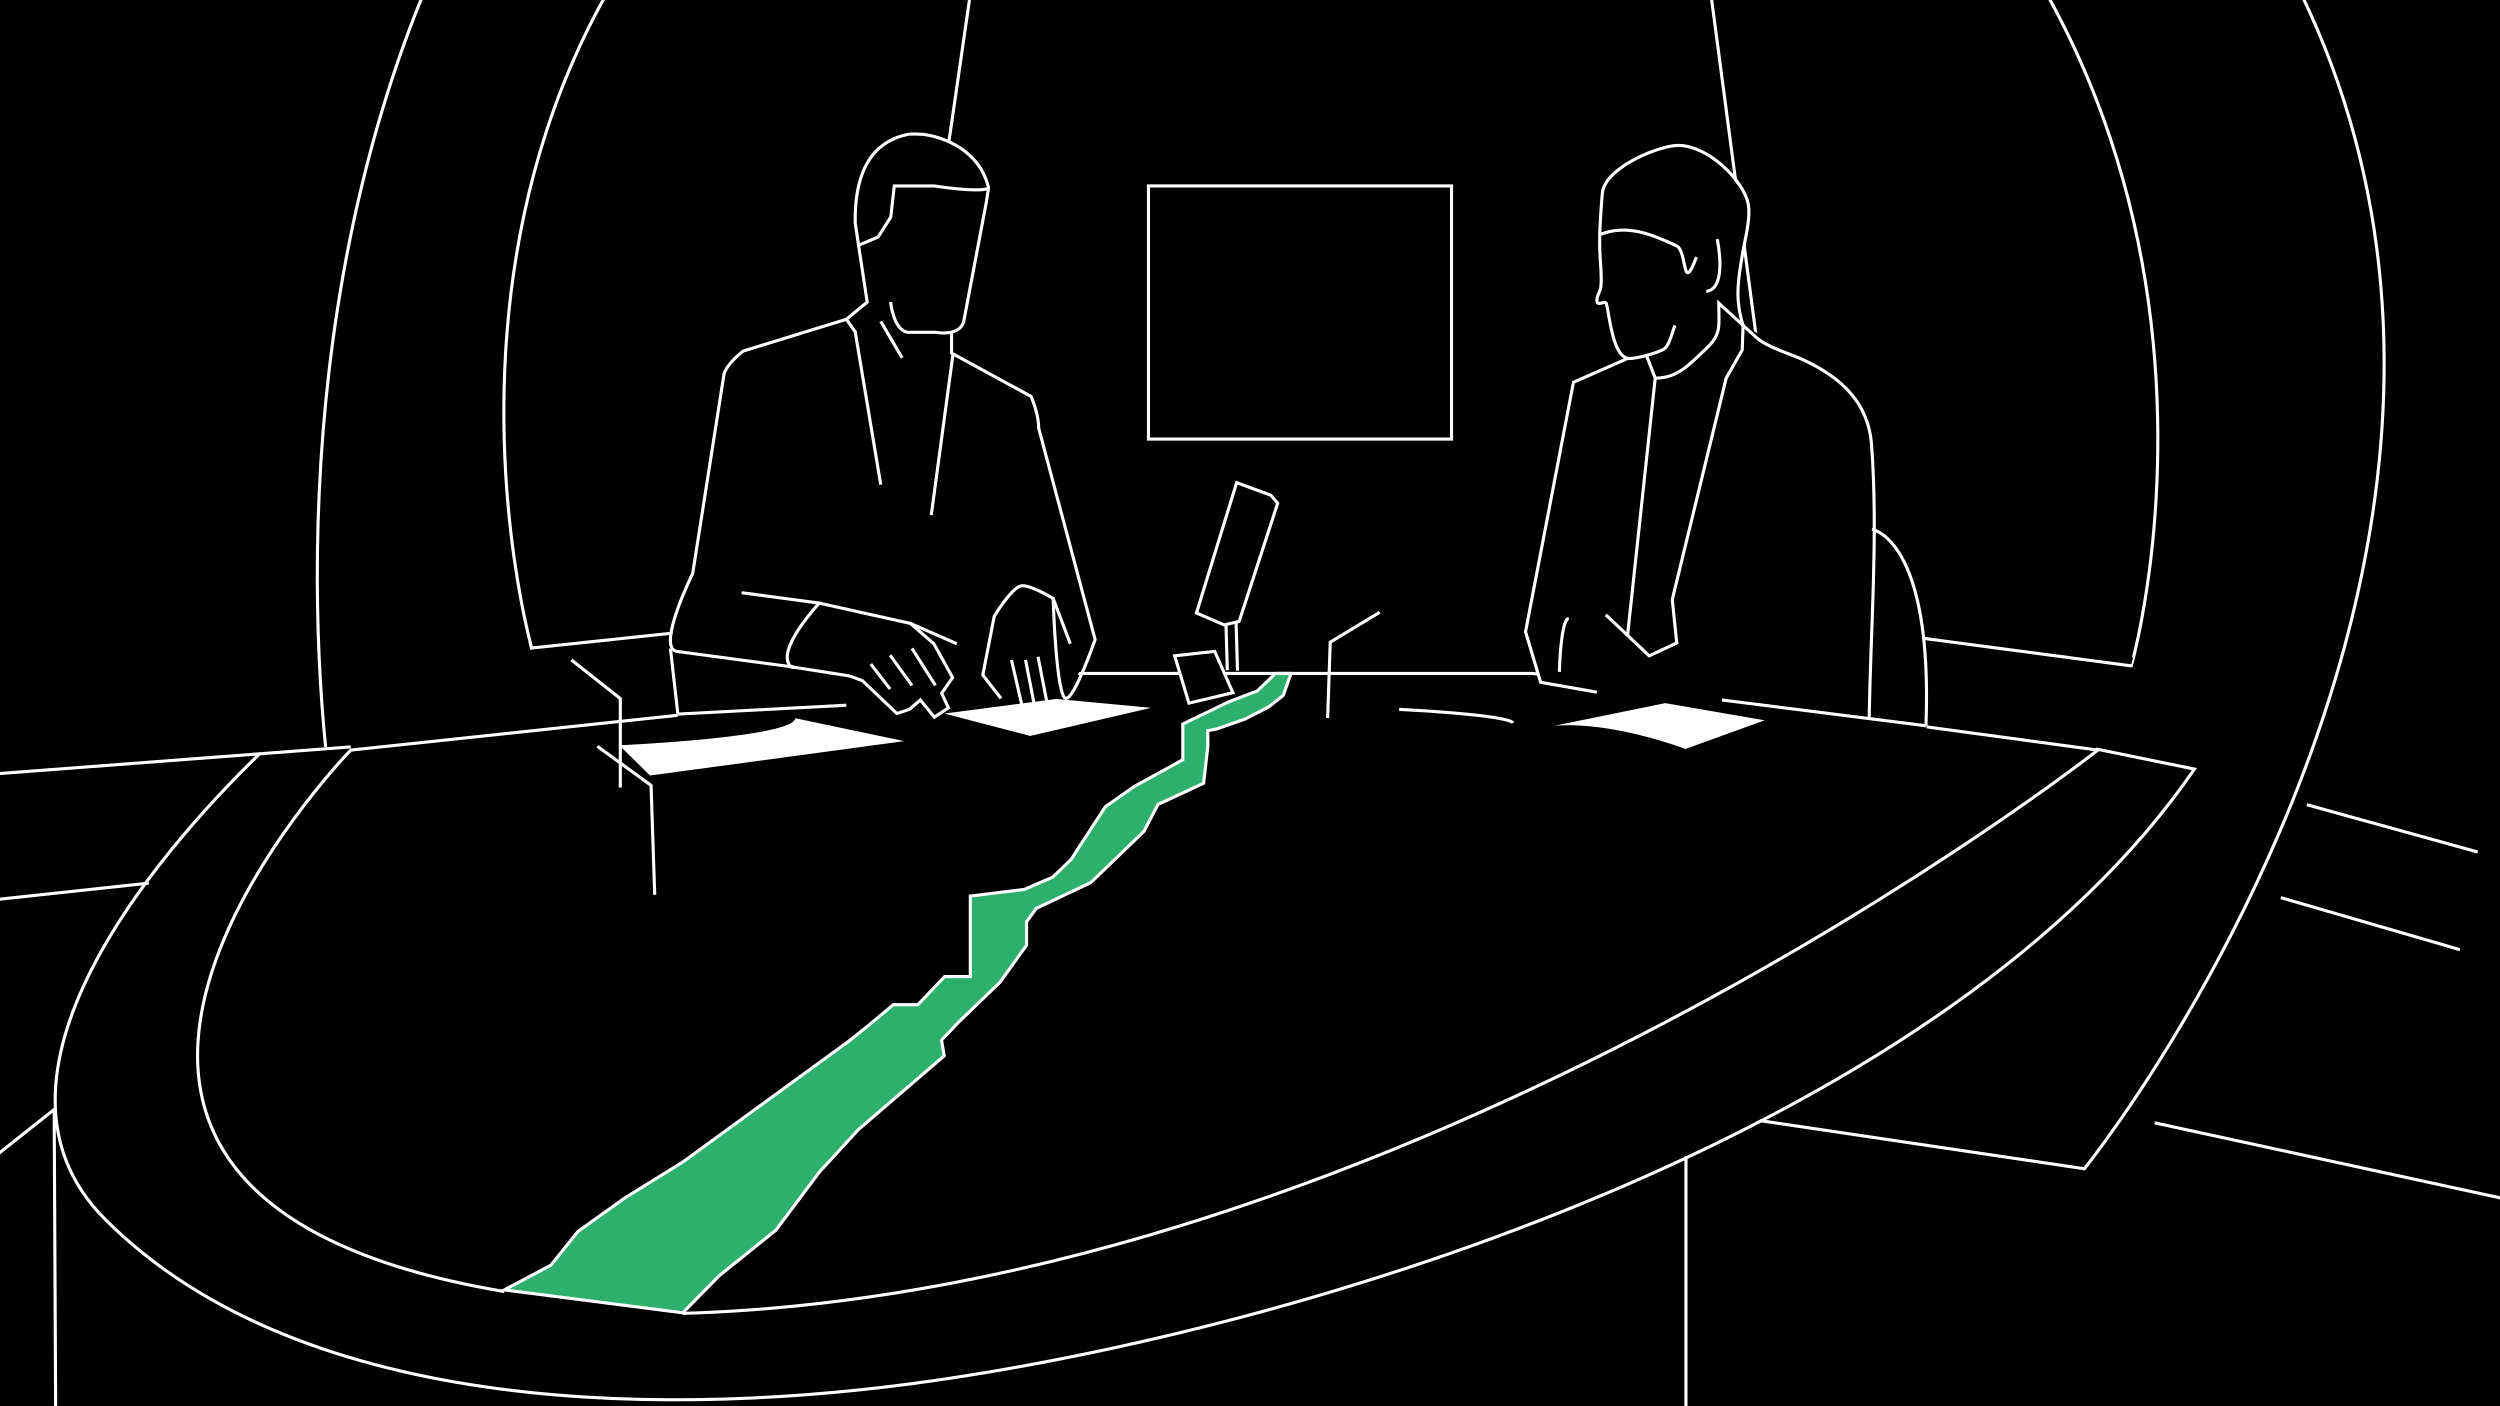 <svg xmlns="http://www.w3.org/2000/svg" width="800" height="450" viewBox="0 0 800 450"><g><path d="M0 0h800v450h-800z"/><path d="M396.315-204c-355.315 62.333-296.754 466.58-282.092 496l552.777 82s298.185-369.893-156.908-564.946" stroke="#fff" stroke-miterlimit="10" fill="none"/><path d="M-41 248.839l145.199-9.833 246.303-24.006 146.836-1.379 176.386 26.045 27.483 8.045c-29.918 40.539-94.457 94.988-161.207 120.748l1.251 107.541h-582.251M90 243.923"/></g><g stroke="#fff" stroke-miterlimit="10"><path d="M531.844-120.152l42.191 318.934 107.979 14.302c.001 0 62.215-215.959-150.17-333.236zM326.678-113.639l-22.524 155.526-23.632 153.797-110.375 11.68c0-.001-65.083-229.156 156.531-321.003z"/></g><g stroke="#fff" stroke-miterlimit="10"><path fill="#2DB06E" d="M161.385 412.775l14.932-7.955 8.643-10.771 15.048-10.749 18.472-11.453 53.061-38.62 6.439-5.149 7.87-6.578h7.866l8.581-9h8.203v-25.761l17.352-2.145 9.033-3.933 5.947-5.721 2.259-3.575 8.637-13.23 9.168-6.435 15.604-8.582v-11.441l14.816-7.151 9.017-3.441 5.799-5.585h5.006l-2.503 7.016-4.648 3.686-7.508 3.87-9.096 3.186-2.883.564v5.006l-1.341 11.799-14.615 6.793-4.446 8.581-17.062 16.448-17.419 8.223-3.117 4.291v7.509l-8.453 11.799-13.344 12.872-5.421 5.72.865 5.006-27.456 23.598-12.477 13.587-13.925 18.592-18.226 14.66-11.572 11.799z"/><path d="M218.495 420.284c232.271-6.794 452.793-180.249 452.793-180.249l-180.919-24.535h-148.026l-230.12 24.536s-137.987 141.79 49.162 173.254M670.725 239.666l31.483 6.443c-77.327 112.82-273.486 176.967-403.422 195.701-81.176 11.704-201.418 12.514-265.331-51.832-44.763-45.064 16.456-116.636 49.63-148.762M112.223 239.006l-129.575 9.833M-17.352 289.6l64.973-7.002M-17.369 382.538l34.7-27.506.715 143.781s120.211 123.25 523.206-46.17M729.885 287.251l57.277 16.639M729.885 287.251M738.198 257.51l54.668 15.131M671.289 239.786M806.442 384.708l-116.965-25.404M539.5 370v106" fill="none"/></g><g><path d="M393 198h3v16h-3z"/><path stroke="#fff" stroke-miterlimit="10" d="M391.756 199.974l4.776-1.141 12.315-37.772-2.145-2.562-10.965-4.053-12.871 41.715zM394.531 221.666l-14.079 3.337-4.559-15.137 12.812-1.43z"/><path stroke="#fff" stroke-miterlimit="10" fill="none" d="M392.315 199.654l.417 14.84M395.532 198.833l.467 15.788"/></g><path d="M216.914 229.764l124.254-6.263 9.333-18.833-19.648-76.04-25.853-15.628 9.671-44.583s5.333-21.079-19.169-25.748l-21.837 26.331 2.67 28.631-5.5 4.538-28.664 8.831-10.503 8.836-10.004 63.667-6.091 15.33-1.042 11.042 2.383 19.889z"/><path d="M488.995 197.875l14.508-75.541 17.666-5-3.294-5.709-5.875-16.5.844-34.625 10.969-9.625s11.769-5.083 15.812-4.125c6.751 1.601 18.088 11.942 19.75 18.5 1.48 5.84-3.822 23.793-3.822 23.793l2.236 15.082 25.1 13.774 9.562 7.786 5.938 12.905.631 29.41 5.711 3.865 8.539 17.4 2.789 19.042.447 26.36-43.341-4.903-81.495-11.845.992-.718-3.667-19.326z"/><g><path d="M304.5 106v7l25.418 13.834s2.458 5.333 2.458 10.167l18.063 67.667s-6.886 19.928-9.552 18.762M237.335 189.67l24.833 3.333s-14.512 15.428-9.006 20.381M270.834 102.169l2.835 4 8.167 48.917M305 113l-6.998 51.836M274.333 78.667l6.667-2.834 4.045-6.376 1.125-9.957h12.83s14 2.248 17.333.748M281.836 102.835l6.834 11.667M520.883 114.682l-17.38 7.652-15.333 79.834 4.833 16.166 18 3.166M526.858 113.753l2.811 7.248-8.857 82.311M529.669 121.001c7.197 0 10.748-4.25 16.106-9.237 5.258-4.891 4.225-7.444 4.225-14.764l11.873 10.86c3.74 3.42 10.986 5.288 15.554 7.458 11.526 5.477 20.444 13.245 21.477 27.083 2.149 28.783-.308 58.505-.77 87.363M599.021 169.417s19.582 2.754 17.283 62.835M314.671 213.384M337 191.5l5.5 14.5" stroke="#fff" stroke-miterlimit="10" fill="none"/><path d="M497.338 232.253l35.5-7.253 31.833 5.5-25.333 9.167c0-.001-23.499-8.994-42-7.414z" fill="#fff"/><path d="M447.671 226.999s34.667 1.667 36.5 4.333M424.84 229.764l.833-24.264 15.833-9.578M191.173 238.828l17.166 12.505 1.167 35M182.833 211.167l15.667 12.383v28.45M536 104.125c-.819 1.859-1.724 6.108-3.25 7.375-1.559 1.294-9.91 3.58-11.867 3.182-4.869-.989-5.86-13.824-6.826-17.469-.357-1.348-3.057 1.166-3.057-1.151 0-1.479 1.172-2.946 1.299-4.42.277-3.229-.096-6.465-.278-9.698-.38-6.749.182-13.225.707-19.977.624-8.019 16.716-14.756 23.244-15.38 8.858-.847 20.042 8.92 23.02 17.059 1.771 4.839-.562 12.552-1.353 17.387-1.404 8.589-2.574 14.346.151 23.092M511.923 75.088c8.675-3.499 16.829-.045 24.53 3.562 3.612 1.692 1.694 16.051 6.422 3.6M549.5 76.5s3.5 15.875-3.5 16.75M513.875 196.75l13.875 13.125 8.812-4.125-1.437-13.875 17.25-70.875 5.125-9 .29-7.875M499 215s.375-16.75 3-17.125M285.003 96.669s.833 8.999 5.5 9.666h8.833s7.333 1.5 9-3.167l7.33-38.669.667-4.501c-3.833-15.333-20.831-16.998-20.831-16.998s-3.776-.258-4.999 0c-8.079 1.705-17.167 7.584-16.833 28.417l3.832 25.252-6.667 5.5-33 10.167s-5.333 4-6.167 7.5l-10.004 63.667s-11.662 23.533-5.162 24.933l37.667 5.067" stroke="#fff" stroke-miterlimit="10" fill="none"/></g><path d="M221.664 235.195l29.586 6.022c3 1.967 39.75-4.467 39.75-4.467l-37.25-6.986c-4.5 4.264-32.086 4.736-32.086 4.736" stroke="#000" stroke-miterlimit="10" fill="none"/><path d="M464 60v80h-96v-80h96m1-1h-98v82h98v-82z" fill="#fff"/><g><path fill="#fff" d="M337.974 223.662l30.36 2.838-38.667 9-27.5-7.167z"/><path stroke="#fff" stroke-miterlimit="10" fill="none" d="M262.168 193.003l29.166 6.497 7.5 6.5 6 10.833-3.5 5 2.166 4.667-4.5 3-4.5-5.5-3.5 3-4 1.333-11-10.5-4-1.5-18.837-2.949M341.168 223.501c-3.194.161-4.168-32.001-4.168-32.001s-7.642-4.659-10.333-4c-3.125.765-8.5 9.667-8.5 9.667l-3.667 18.833 5.833 7.5M291.834 207.5l7.5 11.833M284.834 209.667l7 9.666M278.667 212.5l6.167 8M327 225.667l-3.333-14.5M328.167 211.167l2.833 14.5"/><path d="M254.501 229.833l34.833 7.333-81.333 11-9.833-9.667s55.833-2.5 56.333-8.666z" fill="#fff"/><path stroke="#fff" stroke-miterlimit="10" fill="none" d="M332.167 210.167l2.833 14.5M291.334 199.5l14.833 6.5"/></g><path stroke="#fff" stroke-miterlimit="10" fill="none" d="M551 224l65.304 8.253"/><path stroke="#fff" stroke-miterlimit="10" fill="none" d="M270.834 225.667l-53.92 2.843-2.383-21.01"/></svg>